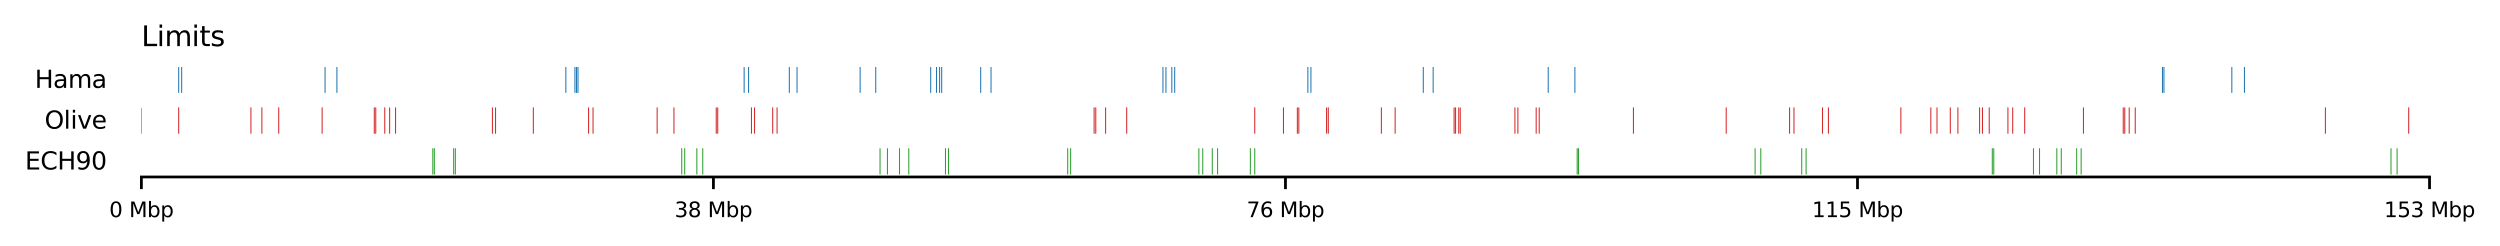 <?xml version="1.0" encoding="utf-8" standalone="no"?>
<!DOCTYPE svg PUBLIC "-//W3C//DTD SVG 1.1//EN"
  "http://www.w3.org/Graphics/SVG/1.1/DTD/svg11.dtd">
<svg xmlns:xlink="http://www.w3.org/1999/xlink" width="719.345pt" height="70.926pt" viewBox="0 0 719.345 70.926" xmlns="http://www.w3.org/2000/svg" version="1.1">
 <defs>
  <style type="text/css">*{stroke-linejoin: round; stroke-linecap: butt}</style>
 </defs>
 <g id="figure_1">
  <g id="patch_1">
   <path d="M 0 70.926 
L 719.345 70.926 
L 719.345 0 
L 0 0 
z
" style="fill: #ffffff"/>
  </g>
  <g id="axes_1">
   <g id="patch_2">
    <path d="M 40.683 39.172 
L 699.068 39.172 
L 699.068 31.025 
L 40.683 31.025 
z
" style="fill: #ffffff"/>
   </g>
   <g id="patch_3">
    <path d="M 40.683 38.357 
L 40.683 38.357 
L 40.683 31.025 
L 40.683 31.025 
z
" clip-path="url(#pb2fa062434)" style="fill: #d62728; stroke: #d62728; stroke-width: 0.3; stroke-linejoin: miter"/>
   </g>
   <g id="patch_4">
    <path d="M 51.413 38.357 
L 51.413 38.357 
L 51.413 31.025 
L 51.413 31.025 
z
" clip-path="url(#pb2fa062434)" style="fill: #d62728; stroke: #d62728; stroke-width: 0.3; stroke-linejoin: miter"/>
   </g>
   <g id="patch_5">
    <path d="M 72.199 38.357 
L 72.199 38.357 
L 72.199 31.025 
L 72.199 31.025 
z
" clip-path="url(#pb2fa062434)" style="fill: #d62728; stroke: #d62728; stroke-width: 0.3; stroke-linejoin: miter"/>
   </g>
   <g id="patch_6">
    <path d="M 75.352 38.357 
L 75.352 38.357 
L 75.352 31.025 
L 75.352 31.025 
z
" clip-path="url(#pb2fa062434)" style="fill: #d62728; stroke: #d62728; stroke-width: 0.3; stroke-linejoin: miter"/>
   </g>
   <g id="patch_7">
    <path d="M 80.198 38.357 
L 80.198 38.357 
L 80.198 31.025 
L 80.198 31.025 
z
" clip-path="url(#pb2fa062434)" style="fill: #d62728; stroke: #d62728; stroke-width: 0.3; stroke-linejoin: miter"/>
   </g>
   <g id="patch_8">
    <path d="M 92.689 38.357 
L 92.689 38.357 
L 92.689 31.025 
L 92.689 31.025 
z
" clip-path="url(#pb2fa062434)" style="fill: #d62728; stroke: #d62728; stroke-width: 0.3; stroke-linejoin: miter"/>
   </g>
   <g id="patch_9">
    <path d="M 107.699 38.357 
L 107.699 38.357 
L 107.699 31.025 
L 107.699 31.025 
z
" clip-path="url(#pb2fa062434)" style="fill: #d62728; stroke: #d62728; stroke-width: 0.3; stroke-linejoin: miter"/>
   </g>
   <g id="patch_10">
    <path d="M 108.12 38.357 
L 108.12 38.357 
L 108.12 31.025 
L 108.12 31.025 
z
" clip-path="url(#pb2fa062434)" style="fill: #d62728; stroke: #d62728; stroke-width: 0.3; stroke-linejoin: miter"/>
   </g>
   <g id="patch_11">
    <path d="M 110.711 38.357 
L 110.711 38.357 
L 110.711 31.025 
L 110.711 31.025 
z
" clip-path="url(#pb2fa062434)" style="fill: #d62728; stroke: #d62728; stroke-width: 0.3; stroke-linejoin: miter"/>
   </g>
   <g id="patch_12">
    <path d="M 112.11 38.357 
L 112.11 38.357 
L 112.11 31.025 
L 112.11 31.025 
z
" clip-path="url(#pb2fa062434)" style="fill: #d62728; stroke: #d62728; stroke-width: 0.3; stroke-linejoin: miter"/>
   </g>
   <g id="patch_13">
    <path d="M 113.816 38.357 
L 113.816 38.357 
L 113.816 31.025 
L 113.816 31.025 
z
" clip-path="url(#pb2fa062434)" style="fill: #d62728; stroke: #d62728; stroke-width: 0.3; stroke-linejoin: miter"/>
   </g>
   <g id="patch_14">
    <path d="M 141.687 38.357 
L 141.687 38.357 
L 141.687 31.025 
L 141.687 31.025 
z
" clip-path="url(#pb2fa062434)" style="fill: #d62728; stroke: #d62728; stroke-width: 0.3; stroke-linejoin: miter"/>
   </g>
   <g id="patch_15">
    <path d="M 142.589 38.357 
L 142.589 38.357 
L 142.589 31.025 
L 142.589 31.025 
z
" clip-path="url(#pb2fa062434)" style="fill: #d62728; stroke: #d62728; stroke-width: 0.3; stroke-linejoin: miter"/>
   </g>
   <g id="patch_16">
    <path d="M 153.461 38.357 
L 153.461 38.357 
L 153.461 31.025 
L 153.461 31.025 
z
" clip-path="url(#pb2fa062434)" style="fill: #d62728; stroke: #d62728; stroke-width: 0.3; stroke-linejoin: miter"/>
   </g>
   <g id="patch_17">
    <path d="M 169.351 38.357 
L 169.351 38.357 
L 169.351 31.025 
L 169.351 31.025 
z
" clip-path="url(#pb2fa062434)" style="fill: #d62728; stroke: #d62728; stroke-width: 0.3; stroke-linejoin: miter"/>
   </g>
   <g id="patch_18">
    <path d="M 170.641 38.357 
L 170.641 38.357 
L 170.641 31.025 
L 170.641 31.025 
z
" clip-path="url(#pb2fa062434)" style="fill: #d62728; stroke: #d62728; stroke-width: 0.3; stroke-linejoin: miter"/>
   </g>
   <g id="patch_19">
    <path d="M 189.087 38.357 
L 189.087 38.357 
L 189.087 31.025 
L 189.087 31.025 
z
" clip-path="url(#pb2fa062434)" style="fill: #d62728; stroke: #d62728; stroke-width: 0.3; stroke-linejoin: miter"/>
   </g>
   <g id="patch_20">
    <path d="M 193.922 38.357 
L 193.922 38.357 
L 193.922 31.025 
L 193.922 31.025 
z
" clip-path="url(#pb2fa062434)" style="fill: #d62728; stroke: #d62728; stroke-width: 0.3; stroke-linejoin: miter"/>
   </g>
   <g id="patch_21">
    <path d="M 206.089 38.357 
L 206.089 38.357 
L 206.089 31.025 
L 206.089 31.025 
z
" clip-path="url(#pb2fa062434)" style="fill: #d62728; stroke: #d62728; stroke-width: 0.3; stroke-linejoin: miter"/>
   </g>
   <g id="patch_22">
    <path d="M 206.516 38.357 
L 206.516 38.357 
L 206.516 31.025 
L 206.516 31.025 
z
" clip-path="url(#pb2fa062434)" style="fill: #d62728; stroke: #d62728; stroke-width: 0.3; stroke-linejoin: miter"/>
   </g>
   <g id="patch_23">
    <path d="M 216.221 38.357 
L 216.221 38.357 
L 216.221 31.025 
L 216.221 31.025 
z
" clip-path="url(#pb2fa062434)" style="fill: #d62728; stroke: #d62728; stroke-width: 0.3; stroke-linejoin: miter"/>
   </g>
   <g id="patch_24">
    <path d="M 217.106 38.357 
L 217.106 38.357 
L 217.106 31.025 
L 217.106 31.025 
z
" clip-path="url(#pb2fa062434)" style="fill: #d62728; stroke: #d62728; stroke-width: 0.3; stroke-linejoin: miter"/>
   </g>
   <g id="patch_25">
    <path d="M 222.332 38.357 
L 222.332 38.357 
L 222.332 31.025 
L 222.332 31.025 
z
" clip-path="url(#pb2fa062434)" style="fill: #d62728; stroke: #d62728; stroke-width: 0.3; stroke-linejoin: miter"/>
   </g>
   <g id="patch_26">
    <path d="M 223.594 38.357 
L 223.594 38.357 
L 223.594 31.025 
L 223.594 31.025 
z
" clip-path="url(#pb2fa062434)" style="fill: #d62728; stroke: #d62728; stroke-width: 0.3; stroke-linejoin: miter"/>
   </g>
   <g id="patch_27">
    <path d="M 314.818 38.357 
L 314.818 38.357 
L 314.818 31.025 
L 314.818 31.025 
z
" clip-path="url(#pb2fa062434)" style="fill: #d62728; stroke: #d62728; stroke-width: 0.3; stroke-linejoin: miter"/>
   </g>
   <g id="patch_28">
    <path d="M 315.296 38.357 
L 315.296 38.357 
L 315.296 31.025 
L 315.296 31.025 
z
" clip-path="url(#pb2fa062434)" style="fill: #d62728; stroke: #d62728; stroke-width: 0.3; stroke-linejoin: miter"/>
   </g>
   <g id="patch_29">
    <path d="M 318.125 38.357 
L 318.125 38.357 
L 318.125 31.025 
L 318.125 31.025 
z
" clip-path="url(#pb2fa062434)" style="fill: #d62728; stroke: #d62728; stroke-width: 0.3; stroke-linejoin: miter"/>
   </g>
   <g id="patch_30">
    <path d="M 324.196 38.357 
L 324.196 38.357 
L 324.196 31.025 
L 324.196 31.025 
z
" clip-path="url(#pb2fa062434)" style="fill: #d62728; stroke: #d62728; stroke-width: 0.3; stroke-linejoin: miter"/>
   </g>
   <g id="patch_31">
    <path d="M 361.04 38.357 
L 361.04 38.357 
L 361.04 31.025 
L 361.04 31.025 
z
" clip-path="url(#pb2fa062434)" style="fill: #d62728; stroke: #d62728; stroke-width: 0.3; stroke-linejoin: miter"/>
   </g>
   <g id="patch_32">
    <path d="M 369.303 38.357 
L 369.303 38.357 
L 369.303 31.025 
L 369.303 31.025 
z
" clip-path="url(#pb2fa062434)" style="fill: #d62728; stroke: #d62728; stroke-width: 0.3; stroke-linejoin: miter"/>
   </g>
   <g id="patch_33">
    <path d="M 373.297 38.357 
L 373.297 38.357 
L 373.297 31.025 
L 373.297 31.025 
z
" clip-path="url(#pb2fa062434)" style="fill: #d62728; stroke: #d62728; stroke-width: 0.3; stroke-linejoin: miter"/>
   </g>
   <g id="patch_34">
    <path d="M 373.724 38.357 
L 373.724 38.357 
L 373.724 31.025 
L 373.724 31.025 
z
" clip-path="url(#pb2fa062434)" style="fill: #d62728; stroke: #d62728; stroke-width: 0.3; stroke-linejoin: miter"/>
   </g>
   <g id="patch_35">
    <path d="M 381.704 38.357 
L 381.704 38.357 
L 381.704 31.025 
L 381.704 31.025 
z
" clip-path="url(#pb2fa062434)" style="fill: #d62728; stroke: #d62728; stroke-width: 0.3; stroke-linejoin: miter"/>
   </g>
   <g id="patch_36">
    <path d="M 382.202 38.357 
L 382.202 38.357 
L 382.202 31.025 
L 382.202 31.025 
z
" clip-path="url(#pb2fa062434)" style="fill: #d62728; stroke: #d62728; stroke-width: 0.3; stroke-linejoin: miter"/>
   </g>
   <g id="patch_37">
    <path d="M 397.475 38.357 
L 397.475 38.357 
L 397.475 31.025 
L 397.475 31.025 
z
" clip-path="url(#pb2fa062434)" style="fill: #d62728; stroke: #d62728; stroke-width: 0.3; stroke-linejoin: miter"/>
   </g>
   <g id="patch_38">
    <path d="M 401.437 38.357 
L 401.437 38.357 
L 401.437 31.025 
L 401.437 31.025 
z
" clip-path="url(#pb2fa062434)" style="fill: #d62728; stroke: #d62728; stroke-width: 0.3; stroke-linejoin: miter"/>
   </g>
   <g id="patch_39">
    <path d="M 418.404 38.357 
L 418.404 38.357 
L 418.404 31.025 
L 418.404 31.025 
z
" clip-path="url(#pb2fa062434)" style="fill: #d62728; stroke: #d62728; stroke-width: 0.3; stroke-linejoin: miter"/>
   </g>
   <g id="patch_40">
    <path d="M 418.823 38.357 
L 418.823 38.357 
L 418.823 31.025 
L 418.823 31.025 
z
" clip-path="url(#pb2fa062434)" style="fill: #d62728; stroke: #d62728; stroke-width: 0.3; stroke-linejoin: miter"/>
   </g>
   <g id="patch_41">
    <path d="M 419.736 38.357 
L 419.736 38.357 
L 419.736 31.025 
L 419.736 31.025 
z
" clip-path="url(#pb2fa062434)" style="fill: #d62728; stroke: #d62728; stroke-width: 0.3; stroke-linejoin: miter"/>
   </g>
   <g id="patch_42">
    <path d="M 420.167 38.357 
L 420.167 38.357 
L 420.167 31.025 
L 420.167 31.025 
z
" clip-path="url(#pb2fa062434)" style="fill: #d62728; stroke: #d62728; stroke-width: 0.3; stroke-linejoin: miter"/>
   </g>
   <g id="patch_43">
    <path d="M 435.898 38.357 
L 435.898 38.357 
L 435.898 31.025 
L 435.898 31.025 
z
" clip-path="url(#pb2fa062434)" style="fill: #d62728; stroke: #d62728; stroke-width: 0.3; stroke-linejoin: miter"/>
   </g>
   <g id="patch_44">
    <path d="M 436.748 38.357 
L 436.748 38.357 
L 436.748 31.025 
L 436.748 31.025 
z
" clip-path="url(#pb2fa062434)" style="fill: #d62728; stroke: #d62728; stroke-width: 0.3; stroke-linejoin: miter"/>
   </g>
   <g id="patch_45">
    <path d="M 442.017 38.357 
L 442.017 38.357 
L 442.017 31.025 
L 442.017 31.025 
z
" clip-path="url(#pb2fa062434)" style="fill: #d62728; stroke: #d62728; stroke-width: 0.3; stroke-linejoin: miter"/>
   </g>
   <g id="patch_46">
    <path d="M 442.889 38.357 
L 442.889 38.357 
L 442.889 31.025 
L 442.889 31.025 
z
" clip-path="url(#pb2fa062434)" style="fill: #d62728; stroke: #d62728; stroke-width: 0.3; stroke-linejoin: miter"/>
   </g>
   <g id="patch_47">
    <path d="M 470 38.357 
L 470 38.357 
L 470 31.025 
L 470 31.025 
z
" clip-path="url(#pb2fa062434)" style="fill: #d62728; stroke: #d62728; stroke-width: 0.3; stroke-linejoin: miter"/>
   </g>
   <g id="patch_48">
    <path d="M 496.695 38.357 
L 496.695 38.357 
L 496.695 31.025 
L 496.695 31.025 
z
" clip-path="url(#pb2fa062434)" style="fill: #d62728; stroke: #d62728; stroke-width: 0.3; stroke-linejoin: miter"/>
   </g>
   <g id="patch_49">
    <path d="M 514.928 38.357 
L 514.928 38.357 
L 514.928 31.025 
L 514.928 31.025 
z
" clip-path="url(#pb2fa062434)" style="fill: #d62728; stroke: #d62728; stroke-width: 0.3; stroke-linejoin: miter"/>
   </g>
   <g id="patch_50">
    <path d="M 516.193 38.357 
L 516.193 38.357 
L 516.193 31.025 
L 516.193 31.025 
z
" clip-path="url(#pb2fa062434)" style="fill: #d62728; stroke: #d62728; stroke-width: 0.3; stroke-linejoin: miter"/>
   </g>
   <g id="patch_51">
    <path d="M 524.403 38.357 
L 524.403 38.357 
L 524.403 31.025 
L 524.403 31.025 
z
" clip-path="url(#pb2fa062434)" style="fill: #d62728; stroke: #d62728; stroke-width: 0.3; stroke-linejoin: miter"/>
   </g>
   <g id="patch_52">
    <path d="M 526.103 38.357 
L 526.103 38.357 
L 526.103 31.025 
L 526.103 31.025 
z
" clip-path="url(#pb2fa062434)" style="fill: #d62728; stroke: #d62728; stroke-width: 0.3; stroke-linejoin: miter"/>
   </g>
   <g id="patch_53">
    <path d="M 546.951 38.357 
L 546.951 38.357 
L 546.951 31.025 
L 546.951 31.025 
z
" clip-path="url(#pb2fa062434)" style="fill: #d62728; stroke: #d62728; stroke-width: 0.3; stroke-linejoin: miter"/>
   </g>
   <g id="patch_54">
    <path d="M 555.573 38.357 
L 555.573 38.357 
L 555.573 31.025 
L 555.573 31.025 
z
" clip-path="url(#pb2fa062434)" style="fill: #d62728; stroke: #d62728; stroke-width: 0.3; stroke-linejoin: miter"/>
   </g>
   <g id="patch_55">
    <path d="M 557.351 38.357 
L 557.351 38.357 
L 557.351 31.025 
L 557.351 31.025 
z
" clip-path="url(#pb2fa062434)" style="fill: #d62728; stroke: #d62728; stroke-width: 0.3; stroke-linejoin: miter"/>
   </g>
   <g id="patch_56">
    <path d="M 561.177 38.357 
L 561.177 38.357 
L 561.177 31.025 
L 561.177 31.025 
z
" clip-path="url(#pb2fa062434)" style="fill: #d62728; stroke: #d62728; stroke-width: 0.3; stroke-linejoin: miter"/>
   </g>
   <g id="patch_57">
    <path d="M 563.362 38.357 
L 563.362 38.357 
L 563.362 31.025 
L 563.362 31.025 
z
" clip-path="url(#pb2fa062434)" style="fill: #d62728; stroke: #d62728; stroke-width: 0.3; stroke-linejoin: miter"/>
   </g>
   <g id="patch_58">
    <path d="M 569.605 38.357 
L 569.605 38.357 
L 569.605 31.025 
L 569.605 31.025 
z
" clip-path="url(#pb2fa062434)" style="fill: #d62728; stroke: #d62728; stroke-width: 0.3; stroke-linejoin: miter"/>
   </g>
   <g id="patch_59">
    <path d="M 570.433 38.357 
L 570.433 38.357 
L 570.433 31.025 
L 570.433 31.025 
z
" clip-path="url(#pb2fa062434)" style="fill: #d62728; stroke: #d62728; stroke-width: 0.3; stroke-linejoin: miter"/>
   </g>
   <g id="patch_60">
    <path d="M 572.378 38.357 
L 572.378 38.357 
L 572.378 31.025 
L 572.378 31.025 
z
" clip-path="url(#pb2fa062434)" style="fill: #d62728; stroke: #d62728; stroke-width: 0.3; stroke-linejoin: miter"/>
   </g>
   <g id="patch_61">
    <path d="M 577.755 38.357 
L 577.755 38.357 
L 577.755 31.025 
L 577.755 31.025 
z
" clip-path="url(#pb2fa062434)" style="fill: #d62728; stroke: #d62728; stroke-width: 0.3; stroke-linejoin: miter"/>
   </g>
   <g id="patch_62">
    <path d="M 579.132 38.357 
L 579.132 38.357 
L 579.132 31.025 
L 579.132 31.025 
z
" clip-path="url(#pb2fa062434)" style="fill: #d62728; stroke: #d62728; stroke-width: 0.3; stroke-linejoin: miter"/>
   </g>
   <g id="patch_63">
    <path d="M 582.58 38.357 
L 582.58 38.357 
L 582.58 31.025 
L 582.58 31.025 
z
" clip-path="url(#pb2fa062434)" style="fill: #d62728; stroke: #d62728; stroke-width: 0.3; stroke-linejoin: miter"/>
   </g>
   <g id="patch_64">
    <path d="M 599.486 38.357 
L 599.486 38.357 
L 599.486 31.025 
L 599.486 31.025 
z
" clip-path="url(#pb2fa062434)" style="fill: #d62728; stroke: #d62728; stroke-width: 0.3; stroke-linejoin: miter"/>
   </g>
   <g id="patch_65">
    <path d="M 610.934 38.357 
L 610.934 38.357 
L 610.934 31.025 
L 610.934 31.025 
z
" clip-path="url(#pb2fa062434)" style="fill: #d62728; stroke: #d62728; stroke-width: 0.3; stroke-linejoin: miter"/>
   </g>
   <g id="patch_66">
    <path d="M 611.373 38.357 
L 611.373 38.357 
L 611.373 31.025 
L 611.373 31.025 
z
" clip-path="url(#pb2fa062434)" style="fill: #d62728; stroke: #d62728; stroke-width: 0.3; stroke-linejoin: miter"/>
   </g>
   <g id="patch_67">
    <path d="M 612.656 38.357 
L 612.656 38.357 
L 612.656 31.025 
L 612.656 31.025 
z
" clip-path="url(#pb2fa062434)" style="fill: #d62728; stroke: #d62728; stroke-width: 0.3; stroke-linejoin: miter"/>
   </g>
   <g id="patch_68">
    <path d="M 614.391 38.357 
L 614.391 38.357 
L 614.391 31.025 
L 614.391 31.025 
z
" clip-path="url(#pb2fa062434)" style="fill: #d62728; stroke: #d62728; stroke-width: 0.3; stroke-linejoin: miter"/>
   </g>
   <g id="patch_69">
    <path d="M 669.108 38.357 
L 669.108 38.357 
L 669.108 31.025 
L 669.108 31.025 
z
" clip-path="url(#pb2fa062434)" style="fill: #d62728; stroke: #d62728; stroke-width: 0.3; stroke-linejoin: miter"/>
   </g>
   <g id="patch_70">
    <path d="M 693.072 38.357 
L 693.072 38.357 
L 693.072 31.025 
L 693.072 31.025 
z
" clip-path="url(#pb2fa062434)" style="fill: #d62728; stroke: #d62728; stroke-width: 0.3; stroke-linejoin: miter"/>
   </g>
   <g id="matplotlib.axis_1">
    <g id="text_1">
     <!-- Olive -->
     <g transform="translate(12.833 37.03) scale(0.07 -0.07)">
      <defs>
       <path id="DejaVuSans-4f" d="M 2522 4238 
Q 1834 4238 1429 3725 
Q 1025 3213 1025 2328 
Q 1025 1447 1429 934 
Q 1834 422 2522 422 
Q 3209 422 3611 934 
Q 4013 1447 4013 2328 
Q 4013 3213 3611 3725 
Q 3209 4238 2522 4238 
z
M 2522 4750 
Q 3503 4750 4090 4092 
Q 4678 3434 4678 2328 
Q 4678 1225 4090 567 
Q 3503 -91 2522 -91 
Q 1538 -91 948 565 
Q 359 1222 359 2328 
Q 359 3434 948 4092 
Q 1538 4750 2522 4750 
z
" transform="scale(0.016)"/>
       <path id="DejaVuSans-6c" d="M 603 4863 
L 1178 4863 
L 1178 0 
L 603 0 
L 603 4863 
z
" transform="scale(0.016)"/>
       <path id="DejaVuSans-69" d="M 603 3500 
L 1178 3500 
L 1178 0 
L 603 0 
L 603 3500 
z
M 603 4863 
L 1178 4863 
L 1178 4134 
L 603 4134 
L 603 4863 
z
" transform="scale(0.016)"/>
       <path id="DejaVuSans-76" d="M 191 3500 
L 800 3500 
L 1894 563 
L 2988 3500 
L 3597 3500 
L 2284 0 
L 1503 0 
L 191 3500 
z
" transform="scale(0.016)"/>
       <path id="DejaVuSans-65" d="M 3597 1894 
L 3597 1613 
L 953 1613 
Q 991 1019 1311 708 
Q 1631 397 2203 397 
Q 2534 397 2845 478 
Q 3156 559 3463 722 
L 3463 178 
Q 3153 47 2828 -22 
Q 2503 -91 2169 -91 
Q 1331 -91 842 396 
Q 353 884 353 1716 
Q 353 2575 817 3079 
Q 1281 3584 2069 3584 
Q 2775 3584 3186 3129 
Q 3597 2675 3597 1894 
z
M 3022 2063 
Q 3016 2534 2758 2815 
Q 2500 3097 2075 3097 
Q 1594 3097 1305 2825 
Q 1016 2553 972 2059 
L 3022 2063 
z
" transform="scale(0.016)"/>
      </defs>
      <use xlink:href="#DejaVuSans-4f"/>
      <use xlink:href="#DejaVuSans-6c" x="78.711"/>
      <use xlink:href="#DejaVuSans-69" x="106.494"/>
      <use xlink:href="#DejaVuSans-76" x="134.277"/>
      <use xlink:href="#DejaVuSans-65" x="193.457"/>
     </g>
    </g>
   </g>
  </g>
  <g id="axes_2">
   <g id="patch_71">
    <path d="M 40.683 27.425 
L 699.068 27.425 
L 699.068 19.279 
L 40.683 19.279 
z
" style="fill: #ffffff"/>
   </g>
   <g id="patch_72">
    <path d="M 51.413 26.611 
L 51.413 26.611 
L 51.413 19.279 
L 51.413 19.279 
z
" clip-path="url(#pe2073b68b5)" style="fill: #1f77b4; stroke: #1f77b4; stroke-width: 0.3; stroke-linejoin: miter"/>
   </g>
   <g id="patch_73">
    <path d="M 52.272 26.611 
L 52.272 26.611 
L 52.272 19.279 
L 52.272 19.279 
z
" clip-path="url(#pe2073b68b5)" style="fill: #1f77b4; stroke: #1f77b4; stroke-width: 0.3; stroke-linejoin: miter"/>
   </g>
   <g id="patch_74">
    <path d="M 93.536 26.611 
L 93.536 26.611 
L 93.536 19.279 
L 93.536 19.279 
z
" clip-path="url(#pe2073b68b5)" style="fill: #1f77b4; stroke: #1f77b4; stroke-width: 0.3; stroke-linejoin: miter"/>
   </g>
   <g id="patch_75">
    <path d="M 96.942 26.611 
L 96.942 26.611 
L 96.942 19.279 
L 96.942 19.279 
z
" clip-path="url(#pe2073b68b5)" style="fill: #1f77b4; stroke: #1f77b4; stroke-width: 0.3; stroke-linejoin: miter"/>
   </g>
   <g id="patch_76">
    <path d="M 162.815 26.611 
L 162.815 26.611 
L 162.815 19.279 
L 162.815 19.279 
z
" clip-path="url(#pe2073b68b5)" style="fill: #1f77b4; stroke: #1f77b4; stroke-width: 0.3; stroke-linejoin: miter"/>
   </g>
   <g id="patch_77">
    <path d="M 165.427 26.611 
L 165.427 26.611 
L 165.427 19.279 
L 165.427 19.279 
z
" clip-path="url(#pe2073b68b5)" style="fill: #1f77b4; stroke: #1f77b4; stroke-width: 0.3; stroke-linejoin: miter"/>
   </g>
   <g id="patch_78">
    <path d="M 165.884 26.611 
L 165.884 26.611 
L 165.884 19.279 
L 165.884 19.279 
z
" clip-path="url(#pe2073b68b5)" style="fill: #1f77b4; stroke: #1f77b4; stroke-width: 0.3; stroke-linejoin: miter"/>
   </g>
   <g id="patch_79">
    <path d="M 166.308 26.611 
L 166.308 26.611 
L 166.308 19.279 
L 166.308 19.279 
z
" clip-path="url(#pe2073b68b5)" style="fill: #1f77b4; stroke: #1f77b4; stroke-width: 0.3; stroke-linejoin: miter"/>
   </g>
   <g id="patch_80">
    <path d="M 214.118 26.611 
L 214.118 26.611 
L 214.118 19.279 
L 214.118 19.279 
z
" clip-path="url(#pe2073b68b5)" style="fill: #1f77b4; stroke: #1f77b4; stroke-width: 0.3; stroke-linejoin: miter"/>
   </g>
   <g id="patch_81">
    <path d="M 215.388 26.611 
L 215.388 26.611 
L 215.388 19.279 
L 215.388 19.279 
z
" clip-path="url(#pe2073b68b5)" style="fill: #1f77b4; stroke: #1f77b4; stroke-width: 0.3; stroke-linejoin: miter"/>
   </g>
   <g id="patch_82">
    <path d="M 227.12 26.611 
L 227.12 26.611 
L 227.12 19.279 
L 227.12 19.279 
z
" clip-path="url(#pe2073b68b5)" style="fill: #1f77b4; stroke: #1f77b4; stroke-width: 0.3; stroke-linejoin: miter"/>
   </g>
   <g id="patch_83">
    <path d="M 229.338 26.611 
L 229.338 26.611 
L 229.338 19.279 
L 229.338 19.279 
z
" clip-path="url(#pe2073b68b5)" style="fill: #1f77b4; stroke: #1f77b4; stroke-width: 0.3; stroke-linejoin: miter"/>
   </g>
   <g id="patch_84">
    <path d="M 247.493 26.611 
L 247.493 26.611 
L 247.493 19.279 
L 247.493 19.279 
z
" clip-path="url(#pe2073b68b5)" style="fill: #1f77b4; stroke: #1f77b4; stroke-width: 0.3; stroke-linejoin: miter"/>
   </g>
   <g id="patch_85">
    <path d="M 251.985 26.611 
L 251.985 26.611 
L 251.985 19.279 
L 251.985 19.279 
z
" clip-path="url(#pe2073b68b5)" style="fill: #1f77b4; stroke: #1f77b4; stroke-width: 0.3; stroke-linejoin: miter"/>
   </g>
   <g id="patch_86">
    <path d="M 267.796 26.611 
L 267.796 26.611 
L 267.796 19.279 
L 267.796 19.279 
z
" clip-path="url(#pe2073b68b5)" style="fill: #1f77b4; stroke: #1f77b4; stroke-width: 0.3; stroke-linejoin: miter"/>
   </g>
   <g id="patch_87">
    <path d="M 269.469 26.611 
L 269.469 26.611 
L 269.469 19.279 
L 269.469 19.279 
z
" clip-path="url(#pe2073b68b5)" style="fill: #1f77b4; stroke: #1f77b4; stroke-width: 0.3; stroke-linejoin: miter"/>
   </g>
   <g id="patch_88">
    <path d="M 270.357 26.611 
L 270.357 26.611 
L 270.357 19.279 
L 270.357 19.279 
z
" clip-path="url(#pe2073b68b5)" style="fill: #1f77b4; stroke: #1f77b4; stroke-width: 0.3; stroke-linejoin: miter"/>
   </g>
   <g id="patch_89">
    <path d="M 270.963 26.611 
L 270.963 26.611 
L 270.963 19.279 
L 270.963 19.279 
z
" clip-path="url(#pe2073b68b5)" style="fill: #1f77b4; stroke: #1f77b4; stroke-width: 0.3; stroke-linejoin: miter"/>
   </g>
   <g id="patch_90">
    <path d="M 282.18 26.611 
L 282.18 26.611 
L 282.18 19.279 
L 282.18 19.279 
z
" clip-path="url(#pe2073b68b5)" style="fill: #1f77b4; stroke: #1f77b4; stroke-width: 0.3; stroke-linejoin: miter"/>
   </g>
   <g id="patch_91">
    <path d="M 285.158 26.611 
L 285.158 26.611 
L 285.158 19.279 
L 285.158 19.279 
z
" clip-path="url(#pe2073b68b5)" style="fill: #1f77b4; stroke: #1f77b4; stroke-width: 0.3; stroke-linejoin: miter"/>
   </g>
   <g id="patch_92">
    <path d="M 334.626 26.611 
L 334.626 26.611 
L 334.626 19.279 
L 334.626 19.279 
z
" clip-path="url(#pe2073b68b5)" style="fill: #1f77b4; stroke: #1f77b4; stroke-width: 0.3; stroke-linejoin: miter"/>
   </g>
   <g id="patch_93">
    <path d="M 335.489 26.611 
L 335.489 26.611 
L 335.489 19.279 
L 335.489 19.279 
z
" clip-path="url(#pe2073b68b5)" style="fill: #1f77b4; stroke: #1f77b4; stroke-width: 0.3; stroke-linejoin: miter"/>
   </g>
   <g id="patch_94">
    <path d="M 337.178 26.611 
L 337.178 26.611 
L 337.178 19.279 
L 337.178 19.279 
z
" clip-path="url(#pe2073b68b5)" style="fill: #1f77b4; stroke: #1f77b4; stroke-width: 0.3; stroke-linejoin: miter"/>
   </g>
   <g id="patch_95">
    <path d="M 338.002 26.611 
L 338.002 26.611 
L 338.002 19.279 
L 338.002 19.279 
z
" clip-path="url(#pe2073b68b5)" style="fill: #1f77b4; stroke: #1f77b4; stroke-width: 0.3; stroke-linejoin: miter"/>
   </g>
   <g id="patch_96">
    <path d="M 376.317 26.611 
L 376.317 26.611 
L 376.317 19.279 
L 376.317 19.279 
z
" clip-path="url(#pe2073b68b5)" style="fill: #1f77b4; stroke: #1f77b4; stroke-width: 0.3; stroke-linejoin: miter"/>
   </g>
   <g id="patch_97">
    <path d="M 377.201 26.611 
L 377.201 26.611 
L 377.201 19.279 
L 377.201 19.279 
z
" clip-path="url(#pe2073b68b5)" style="fill: #1f77b4; stroke: #1f77b4; stroke-width: 0.3; stroke-linejoin: miter"/>
   </g>
   <g id="patch_98">
    <path d="M 409.533 26.611 
L 409.533 26.611 
L 409.533 19.279 
L 409.533 19.279 
z
" clip-path="url(#pe2073b68b5)" style="fill: #1f77b4; stroke: #1f77b4; stroke-width: 0.3; stroke-linejoin: miter"/>
   </g>
   <g id="patch_99">
    <path d="M 412.375 26.611 
L 412.375 26.611 
L 412.375 19.279 
L 412.375 19.279 
z
" clip-path="url(#pe2073b68b5)" style="fill: #1f77b4; stroke: #1f77b4; stroke-width: 0.3; stroke-linejoin: miter"/>
   </g>
   <g id="patch_100">
    <path d="M 445.481 26.611 
L 445.481 26.611 
L 445.481 19.279 
L 445.481 19.279 
z
" clip-path="url(#pe2073b68b5)" style="fill: #1f77b4; stroke: #1f77b4; stroke-width: 0.3; stroke-linejoin: miter"/>
   </g>
   <g id="patch_101">
    <path d="M 453.155 26.611 
L 453.155 26.611 
L 453.155 19.279 
L 453.155 19.279 
z
" clip-path="url(#pe2073b68b5)" style="fill: #1f77b4; stroke: #1f77b4; stroke-width: 0.3; stroke-linejoin: miter"/>
   </g>
   <g id="patch_102">
    <path d="M 622.228 26.611 
L 622.228 26.611 
L 622.228 19.279 
L 622.228 19.279 
z
" clip-path="url(#pe2073b68b5)" style="fill: #1f77b4; stroke: #1f77b4; stroke-width: 0.3; stroke-linejoin: miter"/>
   </g>
   <g id="patch_103">
    <path d="M 622.641 26.611 
L 622.641 26.611 
L 622.641 19.279 
L 622.641 19.279 
z
" clip-path="url(#pe2073b68b5)" style="fill: #1f77b4; stroke: #1f77b4; stroke-width: 0.3; stroke-linejoin: miter"/>
   </g>
   <g id="patch_104">
    <path d="M 642.181 26.611 
L 642.182 26.611 
L 642.182 19.279 
L 642.181 19.279 
z
" clip-path="url(#pe2073b68b5)" style="fill: #1f77b4; stroke: #1f77b4; stroke-width: 0.3; stroke-linejoin: miter"/>
   </g>
   <g id="patch_105">
    <path d="M 645.811 26.611 
L 645.811 26.611 
L 645.811 19.279 
L 645.811 19.279 
z
" clip-path="url(#pe2073b68b5)" style="fill: #1f77b4; stroke: #1f77b4; stroke-width: 0.3; stroke-linejoin: miter"/>
   </g>
   <g id="matplotlib.axis_2">
    <g id="text_2">
     <!-- Hama -->
     <g transform="translate(10.021 25.284) scale(0.07 -0.07)">
      <defs>
       <path id="DejaVuSans-48" d="M 628 4666 
L 1259 4666 
L 1259 2753 
L 3553 2753 
L 3553 4666 
L 4184 4666 
L 4184 0 
L 3553 0 
L 3553 2222 
L 1259 2222 
L 1259 0 
L 628 0 
L 628 4666 
z
" transform="scale(0.016)"/>
       <path id="DejaVuSans-61" d="M 2194 1759 
Q 1497 1759 1228 1600 
Q 959 1441 959 1056 
Q 959 750 1161 570 
Q 1363 391 1709 391 
Q 2188 391 2477 730 
Q 2766 1069 2766 1631 
L 2766 1759 
L 2194 1759 
z
M 3341 1997 
L 3341 0 
L 2766 0 
L 2766 531 
Q 2569 213 2275 61 
Q 1981 -91 1556 -91 
Q 1019 -91 701 211 
Q 384 513 384 1019 
Q 384 1609 779 1909 
Q 1175 2209 1959 2209 
L 2766 2209 
L 2766 2266 
Q 2766 2663 2505 2880 
Q 2244 3097 1772 3097 
Q 1472 3097 1187 3025 
Q 903 2953 641 2809 
L 641 3341 
Q 956 3463 1253 3523 
Q 1550 3584 1831 3584 
Q 2591 3584 2966 3190 
Q 3341 2797 3341 1997 
z
" transform="scale(0.016)"/>
       <path id="DejaVuSans-6d" d="M 3328 2828 
Q 3544 3216 3844 3400 
Q 4144 3584 4550 3584 
Q 5097 3584 5394 3201 
Q 5691 2819 5691 2113 
L 5691 0 
L 5113 0 
L 5113 2094 
Q 5113 2597 4934 2840 
Q 4756 3084 4391 3084 
Q 3944 3084 3684 2787 
Q 3425 2491 3425 1978 
L 3425 0 
L 2847 0 
L 2847 2094 
Q 2847 2600 2669 2842 
Q 2491 3084 2119 3084 
Q 1678 3084 1418 2786 
Q 1159 2488 1159 1978 
L 1159 0 
L 581 0 
L 581 3500 
L 1159 3500 
L 1159 2956 
Q 1356 3278 1631 3431 
Q 1906 3584 2284 3584 
Q 2666 3584 2933 3390 
Q 3200 3197 3328 2828 
z
" transform="scale(0.016)"/>
      </defs>
      <use xlink:href="#DejaVuSans-48"/>
      <use xlink:href="#DejaVuSans-61" x="75.195"/>
      <use xlink:href="#DejaVuSans-6d" x="136.475"/>
      <use xlink:href="#DejaVuSans-61" x="233.887"/>
     </g>
    </g>
   </g>
   <g id="text_3">
    <!-- Limits -->
    <g transform="translate(40.683 13.279) scale(0.08 -0.08)">
     <defs>
      <path id="DejaVuSans-4c" d="M 628 4666 
L 1259 4666 
L 1259 531 
L 3531 531 
L 3531 0 
L 628 0 
L 628 4666 
z
" transform="scale(0.016)"/>
      <path id="DejaVuSans-74" d="M 1172 4494 
L 1172 3500 
L 2356 3500 
L 2356 3053 
L 1172 3053 
L 1172 1153 
Q 1172 725 1289 603 
Q 1406 481 1766 481 
L 2356 481 
L 2356 0 
L 1766 0 
Q 1100 0 847 248 
Q 594 497 594 1153 
L 594 3053 
L 172 3053 
L 172 3500 
L 594 3500 
L 594 4494 
L 1172 4494 
z
" transform="scale(0.016)"/>
      <path id="DejaVuSans-73" d="M 2834 3397 
L 2834 2853 
Q 2591 2978 2328 3040 
Q 2066 3103 1784 3103 
Q 1356 3103 1142 2972 
Q 928 2841 928 2578 
Q 928 2378 1081 2264 
Q 1234 2150 1697 2047 
L 1894 2003 
Q 2506 1872 2764 1633 
Q 3022 1394 3022 966 
Q 3022 478 2636 193 
Q 2250 -91 1575 -91 
Q 1294 -91 989 -36 
Q 684 19 347 128 
L 347 722 
Q 666 556 975 473 
Q 1284 391 1588 391 
Q 1994 391 2212 530 
Q 2431 669 2431 922 
Q 2431 1156 2273 1281 
Q 2116 1406 1581 1522 
L 1381 1569 
Q 847 1681 609 1914 
Q 372 2147 372 2553 
Q 372 3047 722 3315 
Q 1072 3584 1716 3584 
Q 2034 3584 2315 3537 
Q 2597 3491 2834 3397 
z
" transform="scale(0.016)"/>
     </defs>
     <use xlink:href="#DejaVuSans-4c"/>
     <use xlink:href="#DejaVuSans-69" x="55.713"/>
     <use xlink:href="#DejaVuSans-6d" x="83.496"/>
     <use xlink:href="#DejaVuSans-69" x="180.908"/>
     <use xlink:href="#DejaVuSans-74" x="208.691"/>
     <use xlink:href="#DejaVuSans-73" x="247.9"/>
    </g>
   </g>
  </g>
  <g id="axes_3">
   <g id="patch_106">
    <path d="M 40.683 50.919 
L 699.068 50.919 
L 699.068 42.772 
L 40.683 42.772 
z
" style="fill: #ffffff"/>
   </g>
   <g id="patch_107">
    <path d="M 124.54 50.104 
L 124.54 50.104 
L 124.54 42.772 
L 124.54 42.772 
z
" clip-path="url(#pef150ba5fe)" style="fill: #2ca02c; stroke: #2ca02c; stroke-width: 0.3; stroke-linejoin: miter"/>
   </g>
   <g id="patch_108">
    <path d="M 124.97 50.104 
L 124.97 50.104 
L 124.97 42.772 
L 124.97 42.772 
z
" clip-path="url(#pef150ba5fe)" style="fill: #2ca02c; stroke: #2ca02c; stroke-width: 0.3; stroke-linejoin: miter"/>
   </g>
   <g id="patch_109">
    <path d="M 130.542 50.104 
L 130.542 50.104 
L 130.542 42.772 
L 130.542 42.772 
z
" clip-path="url(#pef150ba5fe)" style="fill: #2ca02c; stroke: #2ca02c; stroke-width: 0.3; stroke-linejoin: miter"/>
   </g>
   <g id="patch_110">
    <path d="M 131.018 50.104 
L 131.018 50.104 
L 131.018 42.772 
L 131.018 42.772 
z
" clip-path="url(#pef150ba5fe)" style="fill: #2ca02c; stroke: #2ca02c; stroke-width: 0.3; stroke-linejoin: miter"/>
   </g>
   <g id="patch_111">
    <path d="M 196.162 50.104 
L 196.162 50.104 
L 196.162 42.772 
L 196.162 42.772 
z
" clip-path="url(#pef150ba5fe)" style="fill: #2ca02c; stroke: #2ca02c; stroke-width: 0.3; stroke-linejoin: miter"/>
   </g>
   <g id="patch_112">
    <path d="M 197.019 50.104 
L 197.019 50.104 
L 197.019 42.772 
L 197.019 42.772 
z
" clip-path="url(#pef150ba5fe)" style="fill: #2ca02c; stroke: #2ca02c; stroke-width: 0.3; stroke-linejoin: miter"/>
   </g>
   <g id="patch_113">
    <path d="M 200.509 50.104 
L 200.509 50.104 
L 200.509 42.772 
L 200.509 42.772 
z
" clip-path="url(#pef150ba5fe)" style="fill: #2ca02c; stroke: #2ca02c; stroke-width: 0.3; stroke-linejoin: miter"/>
   </g>
   <g id="patch_114">
    <path d="M 202.209 50.104 
L 202.209 50.104 
L 202.209 42.772 
L 202.209 42.772 
z
" clip-path="url(#pef150ba5fe)" style="fill: #2ca02c; stroke: #2ca02c; stroke-width: 0.3; stroke-linejoin: miter"/>
   </g>
   <g id="patch_115">
    <path d="M 253.221 50.104 
L 253.221 50.104 
L 253.221 42.772 
L 253.221 42.772 
z
" clip-path="url(#pef150ba5fe)" style="fill: #2ca02c; stroke: #2ca02c; stroke-width: 0.3; stroke-linejoin: miter"/>
   </g>
   <g id="patch_116">
    <path d="M 255.356 50.104 
L 255.356 50.104 
L 255.356 42.772 
L 255.356 42.772 
z
" clip-path="url(#pef150ba5fe)" style="fill: #2ca02c; stroke: #2ca02c; stroke-width: 0.3; stroke-linejoin: miter"/>
   </g>
   <g id="patch_117">
    <path d="M 258.821 50.104 
L 258.821 50.104 
L 258.821 42.772 
L 258.821 42.772 
z
" clip-path="url(#pef150ba5fe)" style="fill: #2ca02c; stroke: #2ca02c; stroke-width: 0.3; stroke-linejoin: miter"/>
   </g>
   <g id="patch_118">
    <path d="M 261.496 50.104 
L 261.496 50.104 
L 261.496 42.772 
L 261.496 42.772 
z
" clip-path="url(#pef150ba5fe)" style="fill: #2ca02c; stroke: #2ca02c; stroke-width: 0.3; stroke-linejoin: miter"/>
   </g>
   <g id="patch_119">
    <path d="M 272.048 50.104 
L 272.048 50.104 
L 272.048 42.772 
L 272.048 42.772 
z
" clip-path="url(#pef150ba5fe)" style="fill: #2ca02c; stroke: #2ca02c; stroke-width: 0.3; stroke-linejoin: miter"/>
   </g>
   <g id="patch_120">
    <path d="M 272.923 50.104 
L 272.923 50.104 
L 272.923 42.772 
L 272.923 42.772 
z
" clip-path="url(#pef150ba5fe)" style="fill: #2ca02c; stroke: #2ca02c; stroke-width: 0.3; stroke-linejoin: miter"/>
   </g>
   <g id="patch_121">
    <path d="M 307.217 50.104 
L 307.217 50.104 
L 307.217 42.772 
L 307.217 42.772 
z
" clip-path="url(#pef150ba5fe)" style="fill: #2ca02c; stroke: #2ca02c; stroke-width: 0.3; stroke-linejoin: miter"/>
   </g>
   <g id="patch_122">
    <path d="M 308.062 50.104 
L 308.062 50.104 
L 308.062 42.772 
L 308.062 42.772 
z
" clip-path="url(#pef150ba5fe)" style="fill: #2ca02c; stroke: #2ca02c; stroke-width: 0.3; stroke-linejoin: miter"/>
   </g>
   <g id="patch_123">
    <path d="M 344.961 50.104 
L 344.961 50.104 
L 344.961 42.772 
L 344.961 42.772 
z
" clip-path="url(#pef150ba5fe)" style="fill: #2ca02c; stroke: #2ca02c; stroke-width: 0.3; stroke-linejoin: miter"/>
   </g>
   <g id="patch_124">
    <path d="M 346.076 50.104 
L 346.076 50.104 
L 346.076 42.772 
L 346.076 42.772 
z
" clip-path="url(#pef150ba5fe)" style="fill: #2ca02c; stroke: #2ca02c; stroke-width: 0.3; stroke-linejoin: miter"/>
   </g>
   <g id="patch_125">
    <path d="M 348.819 50.104 
L 348.819 50.104 
L 348.819 42.772 
L 348.819 42.772 
z
" clip-path="url(#pef150ba5fe)" style="fill: #2ca02c; stroke: #2ca02c; stroke-width: 0.3; stroke-linejoin: miter"/>
   </g>
   <g id="patch_126">
    <path d="M 350.345 50.104 
L 350.345 50.104 
L 350.345 42.772 
L 350.345 42.772 
z
" clip-path="url(#pef150ba5fe)" style="fill: #2ca02c; stroke: #2ca02c; stroke-width: 0.3; stroke-linejoin: miter"/>
   </g>
   <g id="patch_127">
    <path d="M 359.776 50.104 
L 359.776 50.104 
L 359.776 42.772 
L 359.776 42.772 
z
" clip-path="url(#pef150ba5fe)" style="fill: #2ca02c; stroke: #2ca02c; stroke-width: 0.3; stroke-linejoin: miter"/>
   </g>
   <g id="patch_128">
    <path d="M 361.039 50.104 
L 361.039 50.104 
L 361.039 42.772 
L 361.039 42.772 
z
" clip-path="url(#pef150ba5fe)" style="fill: #2ca02c; stroke: #2ca02c; stroke-width: 0.3; stroke-linejoin: miter"/>
   </g>
   <g id="patch_129">
    <path d="M 453.817 50.104 
L 453.817 50.104 
L 453.817 42.772 
L 453.817 42.772 
z
" clip-path="url(#pef150ba5fe)" style="fill: #2ca02c; stroke: #2ca02c; stroke-width: 0.3; stroke-linejoin: miter"/>
   </g>
   <g id="patch_130">
    <path d="M 454.197 50.104 
L 454.197 50.104 
L 454.197 42.772 
L 454.197 42.772 
z
" clip-path="url(#pef150ba5fe)" style="fill: #2ca02c; stroke: #2ca02c; stroke-width: 0.3; stroke-linejoin: miter"/>
   </g>
   <g id="patch_131">
    <path d="M 505.011 50.104 
L 505.011 50.104 
L 505.011 42.772 
L 505.011 42.772 
z
" clip-path="url(#pef150ba5fe)" style="fill: #2ca02c; stroke: #2ca02c; stroke-width: 0.3; stroke-linejoin: miter"/>
   </g>
   <g id="patch_132">
    <path d="M 506.648 50.104 
L 506.648 50.104 
L 506.648 42.772 
L 506.648 42.772 
z
" clip-path="url(#pef150ba5fe)" style="fill: #2ca02c; stroke: #2ca02c; stroke-width: 0.3; stroke-linejoin: miter"/>
   </g>
   <g id="patch_133">
    <path d="M 518.424 50.104 
L 518.424 50.104 
L 518.424 42.772 
L 518.424 42.772 
z
" clip-path="url(#pef150ba5fe)" style="fill: #2ca02c; stroke: #2ca02c; stroke-width: 0.3; stroke-linejoin: miter"/>
   </g>
   <g id="patch_134">
    <path d="M 519.684 50.104 
L 519.684 50.104 
L 519.684 42.772 
L 519.684 42.772 
z
" clip-path="url(#pef150ba5fe)" style="fill: #2ca02c; stroke: #2ca02c; stroke-width: 0.3; stroke-linejoin: miter"/>
   </g>
   <g id="patch_135">
    <path d="M 573.259 50.104 
L 573.259 50.104 
L 573.259 42.772 
L 573.259 42.772 
z
" clip-path="url(#pef150ba5fe)" style="fill: #2ca02c; stroke: #2ca02c; stroke-width: 0.3; stroke-linejoin: miter"/>
   </g>
   <g id="patch_136">
    <path d="M 573.683 50.104 
L 573.683 50.104 
L 573.683 42.772 
L 573.683 42.772 
z
" clip-path="url(#pef150ba5fe)" style="fill: #2ca02c; stroke: #2ca02c; stroke-width: 0.3; stroke-linejoin: miter"/>
   </g>
   <g id="patch_137">
    <path d="M 585.107 50.104 
L 585.107 50.104 
L 585.107 42.772 
L 585.107 42.772 
z
" clip-path="url(#pef150ba5fe)" style="fill: #2ca02c; stroke: #2ca02c; stroke-width: 0.3; stroke-linejoin: miter"/>
   </g>
   <g id="patch_138">
    <path d="M 586.847 50.104 
L 586.847 50.104 
L 586.847 42.772 
L 586.847 42.772 
z
" clip-path="url(#pef150ba5fe)" style="fill: #2ca02c; stroke: #2ca02c; stroke-width: 0.3; stroke-linejoin: miter"/>
   </g>
   <g id="patch_139">
    <path d="M 591.825 50.104 
L 591.825 50.104 
L 591.825 42.772 
L 591.825 42.772 
z
" clip-path="url(#pef150ba5fe)" style="fill: #2ca02c; stroke: #2ca02c; stroke-width: 0.3; stroke-linejoin: miter"/>
   </g>
   <g id="patch_140">
    <path d="M 593.104 50.104 
L 593.104 50.104 
L 593.104 42.772 
L 593.104 42.772 
z
" clip-path="url(#pef150ba5fe)" style="fill: #2ca02c; stroke: #2ca02c; stroke-width: 0.3; stroke-linejoin: miter"/>
   </g>
   <g id="patch_141">
    <path d="M 597.539 50.104 
L 597.539 50.104 
L 597.539 42.772 
L 597.539 42.772 
z
" clip-path="url(#pef150ba5fe)" style="fill: #2ca02c; stroke: #2ca02c; stroke-width: 0.3; stroke-linejoin: miter"/>
   </g>
   <g id="patch_142">
    <path d="M 598.824 50.104 
L 598.824 50.104 
L 598.824 42.772 
L 598.824 42.772 
z
" clip-path="url(#pef150ba5fe)" style="fill: #2ca02c; stroke: #2ca02c; stroke-width: 0.3; stroke-linejoin: miter"/>
   </g>
   <g id="patch_143">
    <path d="M 687.98 50.104 
L 687.98 50.104 
L 687.98 42.772 
L 687.98 42.772 
z
" clip-path="url(#pef150ba5fe)" style="fill: #2ca02c; stroke: #2ca02c; stroke-width: 0.3; stroke-linejoin: miter"/>
   </g>
   <g id="patch_144">
    <path d="M 689.734 50.104 
L 689.734 50.104 
L 689.734 42.772 
L 689.734 42.772 
z
" clip-path="url(#pef150ba5fe)" style="fill: #2ca02c; stroke: #2ca02c; stroke-width: 0.3; stroke-linejoin: miter"/>
   </g>
   <g id="matplotlib.axis_3">
    <g id="xtick_1">
     <g id="line2d_1">
      <defs>
       <path id="m18d4a09712" d="M 0 0 
L 0 3.5 
" style="stroke: #000000; stroke-width: 0.8"/>
      </defs>
      <g>
       <use xlink:href="#m18d4a09712" x="40.683" y="50.919" style="stroke: #000000; stroke-width: 0.8"/>
      </g>
     </g>
     <g id="text_4">
      <!-- 0 Mbp -->
      <g transform="translate(31.423 62.478) scale(0.06 -0.06)">
       <defs>
        <path id="DejaVuSans-30" d="M 2034 4250 
Q 1547 4250 1301 3770 
Q 1056 3291 1056 2328 
Q 1056 1369 1301 889 
Q 1547 409 2034 409 
Q 2525 409 2770 889 
Q 3016 1369 3016 2328 
Q 3016 3291 2770 3770 
Q 2525 4250 2034 4250 
z
M 2034 4750 
Q 2819 4750 3233 4129 
Q 3647 3509 3647 2328 
Q 3647 1150 3233 529 
Q 2819 -91 2034 -91 
Q 1250 -91 836 529 
Q 422 1150 422 2328 
Q 422 3509 836 4129 
Q 1250 4750 2034 4750 
z
" transform="scale(0.016)"/>
        <path id="DejaVuSans-20" transform="scale(0.016)"/>
        <path id="DejaVuSans-4d" d="M 628 4666 
L 1569 4666 
L 2759 1491 
L 3956 4666 
L 4897 4666 
L 4897 0 
L 4281 0 
L 4281 4097 
L 3078 897 
L 2444 897 
L 1241 4097 
L 1241 0 
L 628 0 
L 628 4666 
z
" transform="scale(0.016)"/>
        <path id="DejaVuSans-62" d="M 3116 1747 
Q 3116 2381 2855 2742 
Q 2594 3103 2138 3103 
Q 1681 3103 1420 2742 
Q 1159 2381 1159 1747 
Q 1159 1113 1420 752 
Q 1681 391 2138 391 
Q 2594 391 2855 752 
Q 3116 1113 3116 1747 
z
M 1159 2969 
Q 1341 3281 1617 3432 
Q 1894 3584 2278 3584 
Q 2916 3584 3314 3078 
Q 3713 2572 3713 1747 
Q 3713 922 3314 415 
Q 2916 -91 2278 -91 
Q 1894 -91 1617 61 
Q 1341 213 1159 525 
L 1159 0 
L 581 0 
L 581 4863 
L 1159 4863 
L 1159 2969 
z
" transform="scale(0.016)"/>
        <path id="DejaVuSans-70" d="M 1159 525 
L 1159 -1331 
L 581 -1331 
L 581 3500 
L 1159 3500 
L 1159 2969 
Q 1341 3281 1617 3432 
Q 1894 3584 2278 3584 
Q 2916 3584 3314 3078 
Q 3713 2572 3713 1747 
Q 3713 922 3314 415 
Q 2916 -91 2278 -91 
Q 1894 -91 1617 61 
Q 1341 213 1159 525 
z
M 3116 1747 
Q 3116 2381 2855 2742 
Q 2594 3103 2138 3103 
Q 1681 3103 1420 2742 
Q 1159 2381 1159 1747 
Q 1159 1113 1420 752 
Q 1681 391 2138 391 
Q 2594 391 2855 752 
Q 3116 1113 3116 1747 
z
" transform="scale(0.016)"/>
       </defs>
       <use xlink:href="#DejaVuSans-30"/>
       <use xlink:href="#DejaVuSans-20" x="63.623"/>
       <use xlink:href="#DejaVuSans-4d" x="95.41"/>
       <use xlink:href="#DejaVuSans-62" x="181.689"/>
       <use xlink:href="#DejaVuSans-70" x="245.166"/>
      </g>
     </g>
    </g>
    <g id="xtick_2">
     <g id="line2d_2">
      <g>
       <use xlink:href="#m18d4a09712" x="205.279" y="50.919" style="stroke: #000000; stroke-width: 0.8"/>
      </g>
     </g>
     <g id="text_5">
      <!-- 38 Mbp -->
      <g transform="translate(194.111 62.478) scale(0.06 -0.06)">
       <defs>
        <path id="DejaVuSans-33" d="M 2597 2516 
Q 3050 2419 3304 2112 
Q 3559 1806 3559 1356 
Q 3559 666 3084 287 
Q 2609 -91 1734 -91 
Q 1441 -91 1130 -33 
Q 819 25 488 141 
L 488 750 
Q 750 597 1062 519 
Q 1375 441 1716 441 
Q 2309 441 2620 675 
Q 2931 909 2931 1356 
Q 2931 1769 2642 2001 
Q 2353 2234 1838 2234 
L 1294 2234 
L 1294 2753 
L 1863 2753 
Q 2328 2753 2575 2939 
Q 2822 3125 2822 3475 
Q 2822 3834 2567 4026 
Q 2313 4219 1838 4219 
Q 1578 4219 1281 4162 
Q 984 4106 628 3988 
L 628 4550 
Q 988 4650 1302 4700 
Q 1616 4750 1894 4750 
Q 2613 4750 3031 4423 
Q 3450 4097 3450 3541 
Q 3450 3153 3228 2886 
Q 3006 2619 2597 2516 
z
" transform="scale(0.016)"/>
        <path id="DejaVuSans-38" d="M 2034 2216 
Q 1584 2216 1326 1975 
Q 1069 1734 1069 1313 
Q 1069 891 1326 650 
Q 1584 409 2034 409 
Q 2484 409 2743 651 
Q 3003 894 3003 1313 
Q 3003 1734 2745 1975 
Q 2488 2216 2034 2216 
z
M 1403 2484 
Q 997 2584 770 2862 
Q 544 3141 544 3541 
Q 544 4100 942 4425 
Q 1341 4750 2034 4750 
Q 2731 4750 3128 4425 
Q 3525 4100 3525 3541 
Q 3525 3141 3298 2862 
Q 3072 2584 2669 2484 
Q 3125 2378 3379 2068 
Q 3634 1759 3634 1313 
Q 3634 634 3220 271 
Q 2806 -91 2034 -91 
Q 1263 -91 848 271 
Q 434 634 434 1313 
Q 434 1759 690 2068 
Q 947 2378 1403 2484 
z
M 1172 3481 
Q 1172 3119 1398 2916 
Q 1625 2713 2034 2713 
Q 2441 2713 2670 2916 
Q 2900 3119 2900 3481 
Q 2900 3844 2670 4047 
Q 2441 4250 2034 4250 
Q 1625 4250 1398 4047 
Q 1172 3844 1172 3481 
z
" transform="scale(0.016)"/>
       </defs>
       <use xlink:href="#DejaVuSans-33"/>
       <use xlink:href="#DejaVuSans-38" x="63.623"/>
       <use xlink:href="#DejaVuSans-20" x="127.246"/>
       <use xlink:href="#DejaVuSans-4d" x="159.033"/>
       <use xlink:href="#DejaVuSans-62" x="245.312"/>
       <use xlink:href="#DejaVuSans-70" x="308.789"/>
      </g>
     </g>
    </g>
    <g id="xtick_3">
     <g id="line2d_3">
      <g>
       <use xlink:href="#m18d4a09712" x="369.875" y="50.919" style="stroke: #000000; stroke-width: 0.8"/>
      </g>
     </g>
     <g id="text_6">
      <!-- 76 Mbp -->
      <g transform="translate(358.707 62.478) scale(0.06 -0.06)">
       <defs>
        <path id="DejaVuSans-37" d="M 525 4666 
L 3525 4666 
L 3525 4397 
L 1831 0 
L 1172 0 
L 2766 4134 
L 525 4134 
L 525 4666 
z
" transform="scale(0.016)"/>
        <path id="DejaVuSans-36" d="M 2113 2584 
Q 1688 2584 1439 2293 
Q 1191 2003 1191 1497 
Q 1191 994 1439 701 
Q 1688 409 2113 409 
Q 2538 409 2786 701 
Q 3034 994 3034 1497 
Q 3034 2003 2786 2293 
Q 2538 2584 2113 2584 
z
M 3366 4563 
L 3366 3988 
Q 3128 4100 2886 4159 
Q 2644 4219 2406 4219 
Q 1781 4219 1451 3797 
Q 1122 3375 1075 2522 
Q 1259 2794 1537 2939 
Q 1816 3084 2150 3084 
Q 2853 3084 3261 2657 
Q 3669 2231 3669 1497 
Q 3669 778 3244 343 
Q 2819 -91 2113 -91 
Q 1303 -91 875 529 
Q 447 1150 447 2328 
Q 447 3434 972 4092 
Q 1497 4750 2381 4750 
Q 2619 4750 2861 4703 
Q 3103 4656 3366 4563 
z
" transform="scale(0.016)"/>
       </defs>
       <use xlink:href="#DejaVuSans-37"/>
       <use xlink:href="#DejaVuSans-36" x="63.623"/>
       <use xlink:href="#DejaVuSans-20" x="127.246"/>
       <use xlink:href="#DejaVuSans-4d" x="159.033"/>
       <use xlink:href="#DejaVuSans-62" x="245.312"/>
       <use xlink:href="#DejaVuSans-70" x="308.789"/>
      </g>
     </g>
    </g>
    <g id="xtick_4">
     <g id="line2d_4">
      <g>
       <use xlink:href="#m18d4a09712" x="534.472" y="50.919" style="stroke: #000000; stroke-width: 0.8"/>
      </g>
     </g>
     <g id="text_7">
      <!-- 115 Mbp -->
      <g transform="translate(521.394 62.478) scale(0.06 -0.06)">
       <defs>
        <path id="DejaVuSans-31" d="M 794 531 
L 1825 531 
L 1825 4091 
L 703 3866 
L 703 4441 
L 1819 4666 
L 2450 4666 
L 2450 531 
L 3481 531 
L 3481 0 
L 794 0 
L 794 531 
z
" transform="scale(0.016)"/>
        <path id="DejaVuSans-35" d="M 691 4666 
L 3169 4666 
L 3169 4134 
L 1269 4134 
L 1269 2991 
Q 1406 3038 1543 3061 
Q 1681 3084 1819 3084 
Q 2600 3084 3056 2656 
Q 3513 2228 3513 1497 
Q 3513 744 3044 326 
Q 2575 -91 1722 -91 
Q 1428 -91 1123 -41 
Q 819 9 494 109 
L 494 744 
Q 775 591 1075 516 
Q 1375 441 1709 441 
Q 2250 441 2565 725 
Q 2881 1009 2881 1497 
Q 2881 1984 2565 2268 
Q 2250 2553 1709 2553 
Q 1456 2553 1204 2497 
Q 953 2441 691 2322 
L 691 4666 
z
" transform="scale(0.016)"/>
       </defs>
       <use xlink:href="#DejaVuSans-31"/>
       <use xlink:href="#DejaVuSans-31" x="63.623"/>
       <use xlink:href="#DejaVuSans-35" x="127.246"/>
       <use xlink:href="#DejaVuSans-20" x="190.869"/>
       <use xlink:href="#DejaVuSans-4d" x="222.656"/>
       <use xlink:href="#DejaVuSans-62" x="308.936"/>
       <use xlink:href="#DejaVuSans-70" x="372.412"/>
      </g>
     </g>
    </g>
    <g id="xtick_5">
     <g id="line2d_5">
      <g>
       <use xlink:href="#m18d4a09712" x="699.068" y="50.919" style="stroke: #000000; stroke-width: 0.8"/>
      </g>
     </g>
     <g id="text_8">
      <!-- 153 Mbp -->
      <g transform="translate(685.991 62.478) scale(0.06 -0.06)">
       <use xlink:href="#DejaVuSans-31"/>
       <use xlink:href="#DejaVuSans-35" x="63.623"/>
       <use xlink:href="#DejaVuSans-33" x="127.246"/>
       <use xlink:href="#DejaVuSans-20" x="190.869"/>
       <use xlink:href="#DejaVuSans-4d" x="222.656"/>
       <use xlink:href="#DejaVuSans-62" x="308.936"/>
       <use xlink:href="#DejaVuSans-70" x="372.412"/>
      </g>
     </g>
    </g>
   </g>
   <g id="matplotlib.axis_4">
    <g id="text_9">
     <!-- ECH90 -->
     <g transform="translate(7.2 48.777) scale(0.07 -0.07)">
      <defs>
       <path id="DejaVuSans-45" d="M 628 4666 
L 3578 4666 
L 3578 4134 
L 1259 4134 
L 1259 2753 
L 3481 2753 
L 3481 2222 
L 1259 2222 
L 1259 531 
L 3634 531 
L 3634 0 
L 628 0 
L 628 4666 
z
" transform="scale(0.016)"/>
       <path id="DejaVuSans-43" d="M 4122 4306 
L 4122 3641 
Q 3803 3938 3442 4084 
Q 3081 4231 2675 4231 
Q 1875 4231 1450 3742 
Q 1025 3253 1025 2328 
Q 1025 1406 1450 917 
Q 1875 428 2675 428 
Q 3081 428 3442 575 
Q 3803 722 4122 1019 
L 4122 359 
Q 3791 134 3420 21 
Q 3050 -91 2638 -91 
Q 1578 -91 968 557 
Q 359 1206 359 2328 
Q 359 3453 968 4101 
Q 1578 4750 2638 4750 
Q 3056 4750 3426 4639 
Q 3797 4528 4122 4306 
z
" transform="scale(0.016)"/>
       <path id="DejaVuSans-39" d="M 703 97 
L 703 672 
Q 941 559 1184 500 
Q 1428 441 1663 441 
Q 2288 441 2617 861 
Q 2947 1281 2994 2138 
Q 2813 1869 2534 1725 
Q 2256 1581 1919 1581 
Q 1219 1581 811 2004 
Q 403 2428 403 3163 
Q 403 3881 828 4315 
Q 1253 4750 1959 4750 
Q 2769 4750 3195 4129 
Q 3622 3509 3622 2328 
Q 3622 1225 3098 567 
Q 2575 -91 1691 -91 
Q 1453 -91 1209 -44 
Q 966 3 703 97 
z
M 1959 2075 
Q 2384 2075 2632 2365 
Q 2881 2656 2881 3163 
Q 2881 3666 2632 3958 
Q 2384 4250 1959 4250 
Q 1534 4250 1286 3958 
Q 1038 3666 1038 3163 
Q 1038 2656 1286 2365 
Q 1534 2075 1959 2075 
z
" transform="scale(0.016)"/>
      </defs>
      <use xlink:href="#DejaVuSans-45"/>
      <use xlink:href="#DejaVuSans-43" x="63.184"/>
      <use xlink:href="#DejaVuSans-48" x="133.008"/>
      <use xlink:href="#DejaVuSans-39" x="208.203"/>
      <use xlink:href="#DejaVuSans-30" x="271.826"/>
     </g>
    </g>
   </g>
   <g id="patch_145">
    <path d="M 40.683 50.919 
L 699.068 50.919 
" style="fill: none; stroke: #000000; stroke-width: 0.8; stroke-linejoin: miter; stroke-linecap: square"/>
   </g>
  </g>
 </g>
 <defs>
  <clipPath id="pb2fa062434">
   <rect x="40.683" y="31.025" width="658.385" height="8.147"/>
  </clipPath>
  <clipPath id="pe2073b68b5">
   <rect x="40.683" y="19.279" width="658.385" height="8.147"/>
  </clipPath>
  <clipPath id="pef150ba5fe">
   <rect x="40.683" y="42.772" width="658.385" height="8.147"/>
  </clipPath>
 </defs>
</svg>
